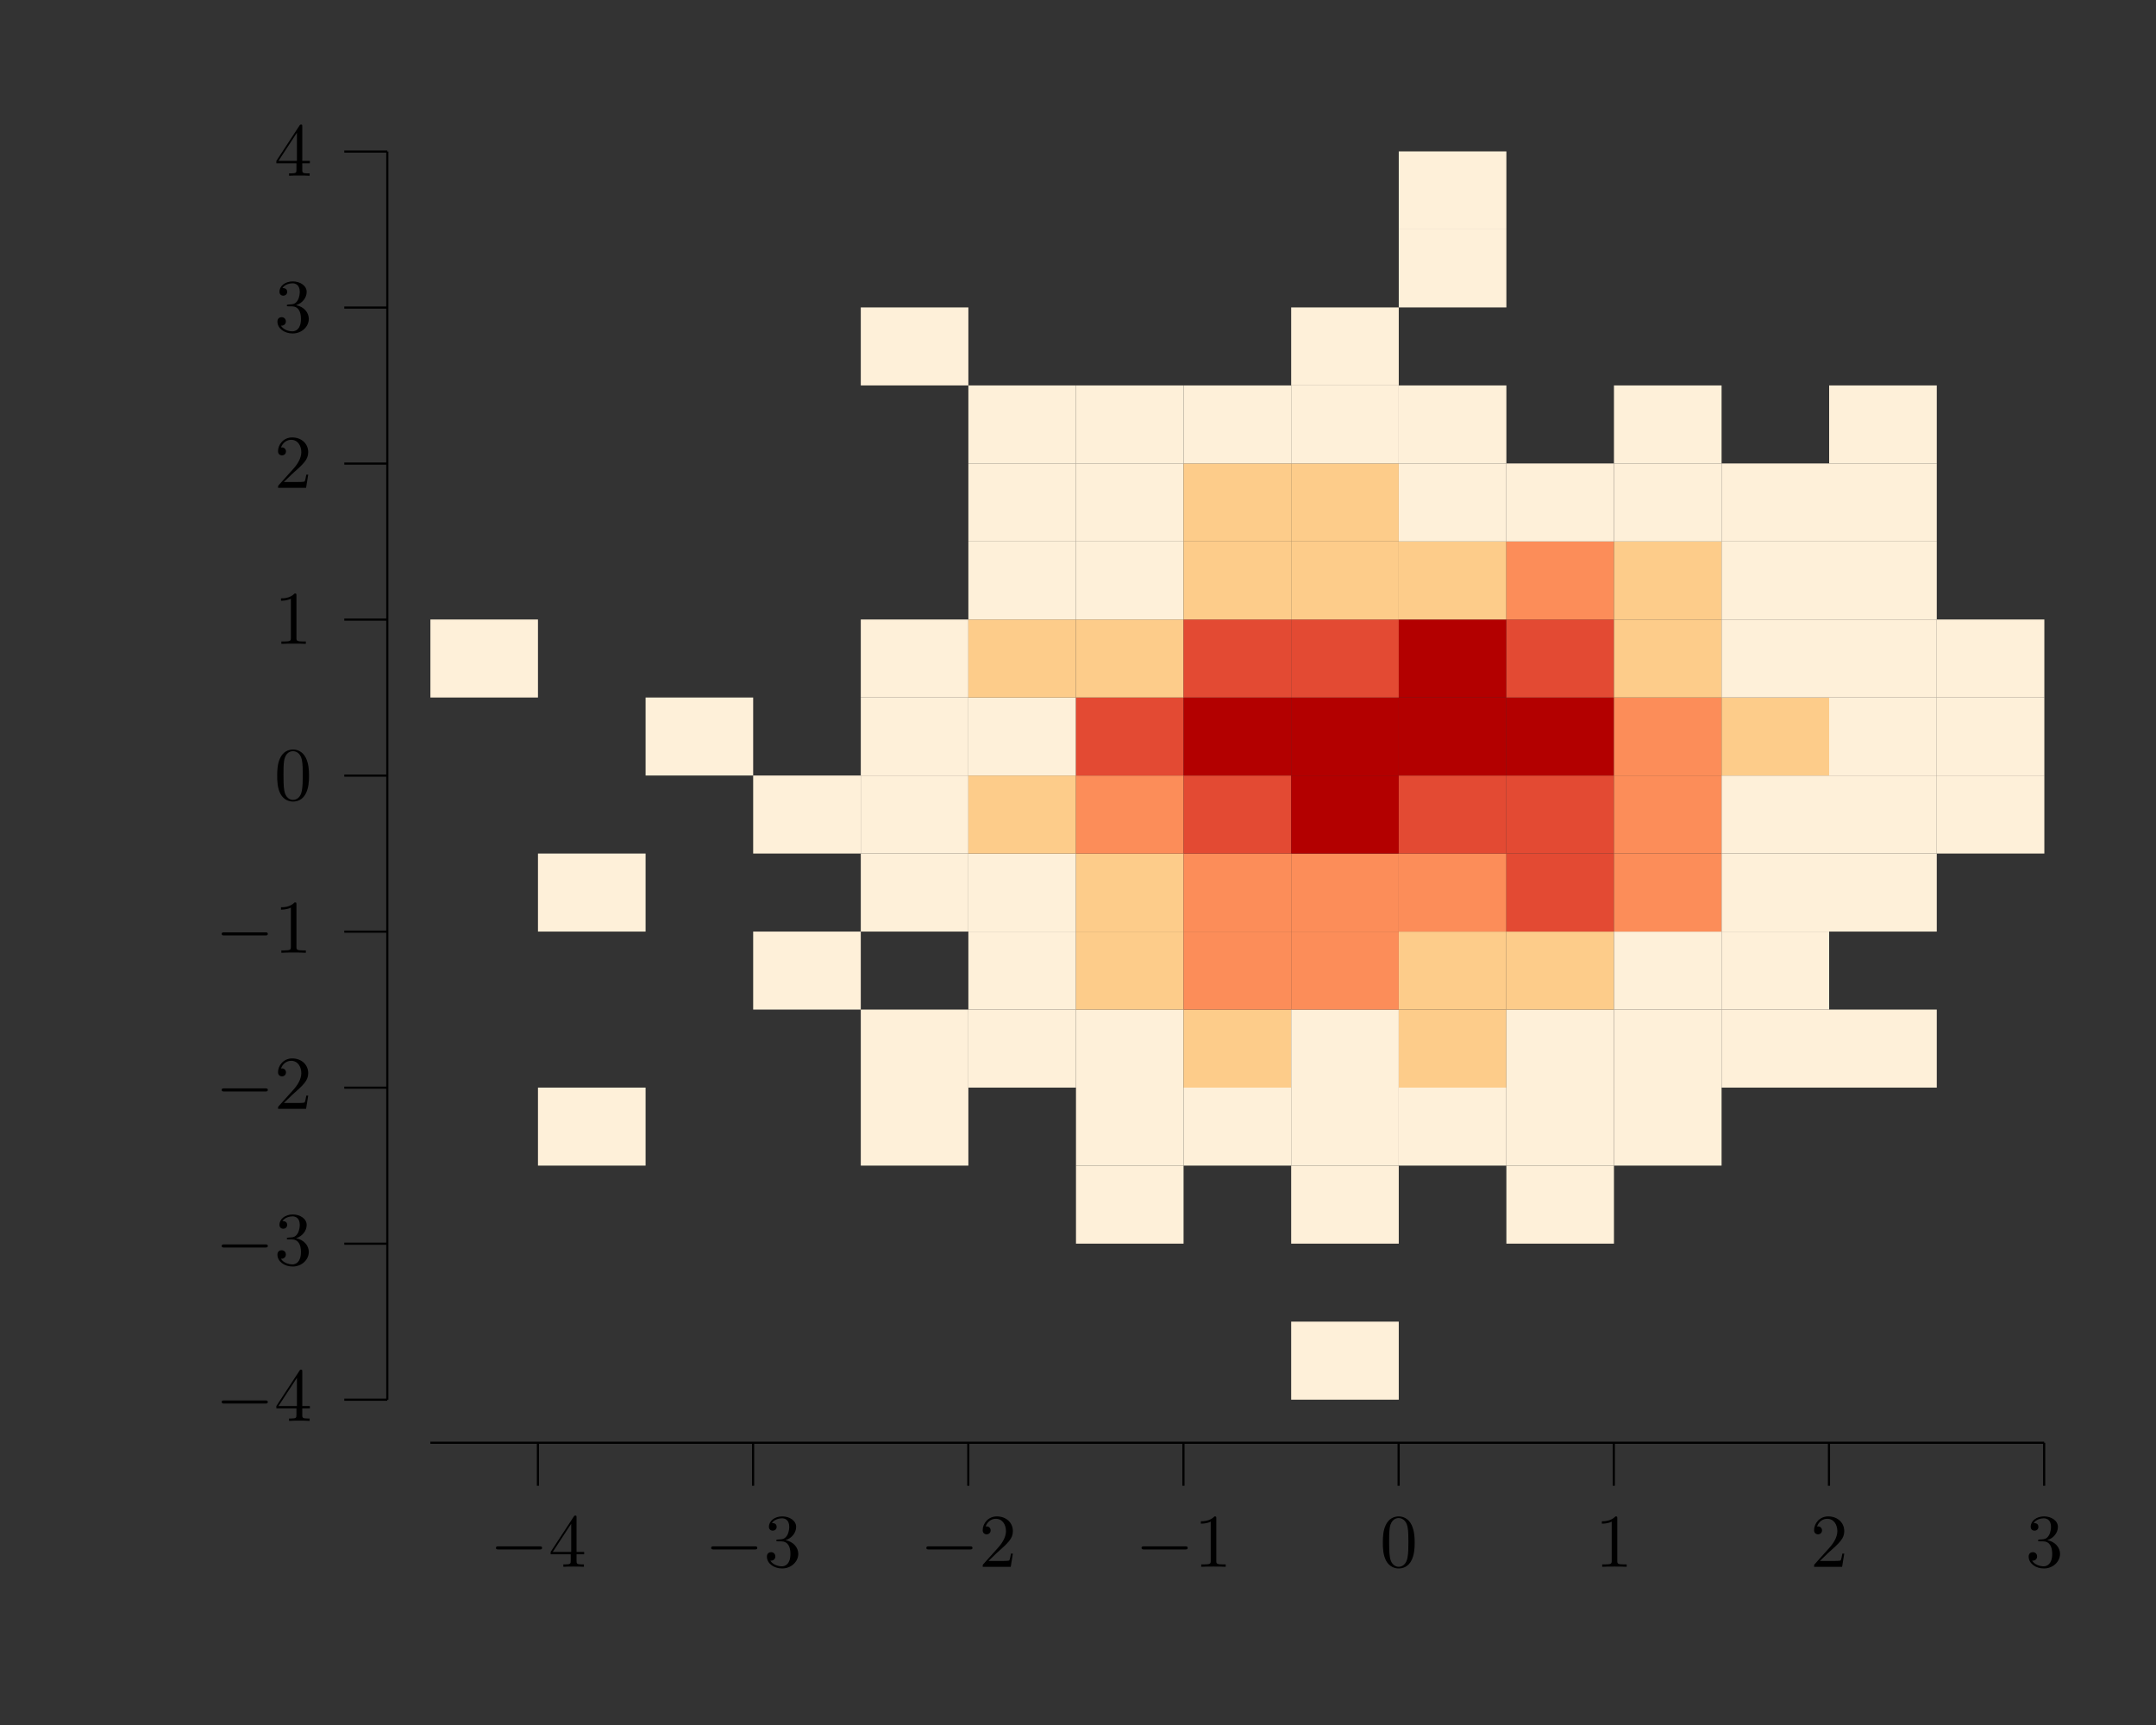 <?xml version="1.0" encoding="UTF-8"?>
<svg xmlns="http://www.w3.org/2000/svg" xmlns:xlink="http://www.w3.org/1999/xlink" width="283.46" height="226.77" viewBox="0 0 283.46 226.77">
<rect x="0" y="0" width="283.46" height="226.77" fill="#333333" stroke="none"/>
<defs>
<g>
<g id="glyph-0-0">
<path d="M 6.547 -2.281 C 6.719 -2.281 6.891 -2.281 6.891 -2.484 C 6.891 -2.688 6.719 -2.688 6.547 -2.688 L 1.172 -2.688 C 1 -2.688 0.828 -2.688 0.828 -2.484 C 0.828 -2.281 1 -2.281 1.172 -2.281 Z M 6.547 -2.281 "/>
</g>
<g id="glyph-1-0">
<path d="M 2.922 -1.641 L 2.922 -0.781 C 2.922 -0.422 2.906 -0.312 2.172 -0.312 L 1.953 -0.312 L 1.953 0 C 2.359 -0.031 2.875 -0.031 3.297 -0.031 C 3.719 -0.031 4.25 -0.031 4.656 0 L 4.656 -0.312 L 4.438 -0.312 C 3.703 -0.312 3.688 -0.422 3.688 -0.781 L 3.688 -1.641 L 4.688 -1.641 L 4.688 -1.953 L 3.688 -1.953 L 3.688 -6.469 C 3.688 -6.672 3.688 -6.734 3.531 -6.734 C 3.438 -6.734 3.406 -6.734 3.328 -6.609 L 0.281 -1.953 L 0.281 -1.641 Z M 2.984 -1.953 L 0.562 -1.953 L 2.984 -5.656 Z M 2.984 -1.953 "/>
</g>
<g id="glyph-1-1">
<path d="M 2.875 -3.5 C 3.703 -3.766 4.266 -4.469 4.266 -5.25 C 4.266 -6.062 3.406 -6.625 2.438 -6.625 C 1.438 -6.625 0.688 -6.016 0.688 -5.266 C 0.688 -4.938 0.906 -4.75 1.188 -4.75 C 1.5 -4.75 1.703 -4.969 1.703 -5.25 C 1.703 -5.75 1.234 -5.75 1.078 -5.75 C 1.391 -6.234 2.047 -6.375 2.406 -6.375 C 2.812 -6.375 3.359 -6.156 3.359 -5.25 C 3.359 -5.141 3.344 -4.562 3.078 -4.125 C 2.781 -3.641 2.438 -3.625 2.203 -3.609 C 2.109 -3.594 1.875 -3.578 1.812 -3.578 C 1.734 -3.562 1.656 -3.562 1.656 -3.453 C 1.656 -3.344 1.734 -3.344 1.891 -3.344 L 2.328 -3.344 C 3.156 -3.344 3.516 -2.672 3.516 -1.703 C 3.516 -0.344 2.828 -0.062 2.391 -0.062 C 1.969 -0.062 1.219 -0.234 0.875 -0.812 C 1.219 -0.766 1.531 -0.984 1.531 -1.359 C 1.531 -1.719 1.266 -1.922 0.969 -1.922 C 0.734 -1.922 0.422 -1.781 0.422 -1.344 C 0.422 -0.438 1.344 0.219 2.422 0.219 C 3.641 0.219 4.547 -0.688 4.547 -1.703 C 4.547 -2.516 3.922 -3.297 2.875 -3.5 Z M 2.875 -3.5 "/>
</g>
<g id="glyph-1-2">
<path d="M 1.266 -0.766 L 2.312 -1.781 C 3.859 -3.156 4.469 -3.703 4.469 -4.688 C 4.469 -5.828 3.562 -6.625 2.359 -6.625 C 1.234 -6.625 0.5 -5.703 0.5 -4.812 C 0.5 -4.266 1 -4.266 1.031 -4.266 C 1.188 -4.266 1.547 -4.375 1.547 -4.797 C 1.547 -5.047 1.359 -5.312 1.016 -5.312 C 0.938 -5.312 0.922 -5.312 0.891 -5.297 C 1.109 -5.938 1.656 -6.312 2.219 -6.312 C 3.125 -6.312 3.562 -5.5 3.562 -4.688 C 3.562 -3.891 3.062 -3.109 2.516 -2.5 L 0.609 -0.375 C 0.5 -0.266 0.5 -0.234 0.5 0 L 4.188 0 L 4.469 -1.734 L 4.219 -1.734 C 4.156 -1.438 4.094 -1 4 -0.844 C 3.922 -0.766 3.266 -0.766 3.047 -0.766 Z M 1.266 -0.766 "/>
</g>
<g id="glyph-1-3">
<path d="M 2.922 -6.359 C 2.922 -6.594 2.922 -6.625 2.688 -6.625 C 2.078 -5.984 1.203 -5.984 0.891 -5.984 L 0.891 -5.672 C 1.078 -5.672 1.672 -5.672 2.188 -5.938 L 2.188 -0.781 C 2.188 -0.422 2.156 -0.312 1.266 -0.312 L 0.938 -0.312 L 0.938 0 C 1.297 -0.031 2.156 -0.031 2.547 -0.031 C 2.953 -0.031 3.812 -0.031 4.156 0 L 4.156 -0.312 L 3.844 -0.312 C 2.953 -0.312 2.922 -0.422 2.922 -0.781 Z M 2.922 -6.359 "/>
</g>
<g id="glyph-1-4">
<path d="M 4.578 -3.188 C 4.578 -3.969 4.516 -4.766 4.172 -5.5 C 3.719 -6.453 2.906 -6.625 2.484 -6.625 C 1.891 -6.625 1.156 -6.359 0.75 -5.438 C 0.438 -4.75 0.391 -3.969 0.391 -3.188 C 0.391 -2.438 0.422 -1.547 0.828 -0.781 C 1.266 0.016 1.984 0.219 2.469 0.219 C 3.016 0.219 3.766 0.016 4.203 -0.938 C 4.516 -1.625 4.578 -2.391 4.578 -3.188 Z M 2.469 0 C 2.094 0 1.5 -0.25 1.328 -1.203 C 1.219 -1.797 1.219 -2.719 1.219 -3.297 C 1.219 -3.938 1.219 -4.594 1.297 -5.125 C 1.484 -6.312 2.219 -6.406 2.469 -6.406 C 2.797 -6.406 3.453 -6.219 3.641 -5.234 C 3.75 -4.688 3.75 -3.922 3.75 -3.297 C 3.75 -2.547 3.75 -1.875 3.641 -1.25 C 3.484 -0.297 2.922 0 2.469 0 Z M 2.469 0 "/>
</g>
</g>
</defs>
<path fill="none" stroke-width="0.283" stroke-linecap="butt" stroke-linejoin="miter" stroke="rgb(0%, 0%, 0%)" stroke-opacity="1" stroke-miterlimit="10" d="M 56.694 36.85 L 269.293 36.85 " transform="matrix(0.998, 0, 0, -0.998, 0, 226.44)"/>
<path fill="none" stroke-width="0.283" stroke-linecap="butt" stroke-linejoin="miter" stroke="rgb(0%, 0%, 0%)" stroke-opacity="1" stroke-miterlimit="10" d="M 70.865 36.85 L 70.865 31.183 " transform="matrix(0.998, 0, 0, -0.998, 0, 226.44)"/>
<g fill="rgb(0%, 0%, 0%)" fill-opacity="1">
<use xlink:href="#glyph-0-0" x="64.379" y="205.97"/>
</g>
<g fill="rgb(0%, 0%, 0%)" fill-opacity="1">
<use xlink:href="#glyph-1-0" x="72.113" y="205.97"/>
</g>
<path fill="none" stroke-width="0.283" stroke-linecap="butt" stroke-linejoin="miter" stroke="rgb(0%, 0%, 0%)" stroke-opacity="1" stroke-miterlimit="10" d="M 99.212 36.85 L 99.212 31.183 " transform="matrix(0.998, 0, 0, -0.998, 0, 226.44)"/>
<g fill="rgb(0%, 0%, 0%)" fill-opacity="1">
<use xlink:href="#glyph-0-0" x="92.672" y="205.97"/>
</g>
<g fill="rgb(0%, 0%, 0%)" fill-opacity="1">
<use xlink:href="#glyph-1-1" x="100.406" y="205.97"/>
</g>
<path fill="none" stroke-width="0.283" stroke-linecap="butt" stroke-linejoin="miter" stroke="rgb(0%, 0%, 0%)" stroke-opacity="1" stroke-miterlimit="10" d="M 127.559 36.85 L 127.559 31.183 " transform="matrix(0.998, 0, 0, -0.998, 0, 226.44)"/>
<g fill="rgb(0%, 0%, 0%)" fill-opacity="1">
<use xlink:href="#glyph-0-0" x="120.965" y="205.97"/>
</g>
<g fill="rgb(0%, 0%, 0%)" fill-opacity="1">
<use xlink:href="#glyph-1-2" x="128.699" y="205.97"/>
</g>
<path fill="none" stroke-width="0.283" stroke-linecap="butt" stroke-linejoin="miter" stroke="rgb(0%, 0%, 0%)" stroke-opacity="1" stroke-miterlimit="10" d="M 155.906 36.85 L 155.906 31.183 " transform="matrix(0.998, 0, 0, -0.998, 0, 226.44)"/>
<g fill="rgb(0%, 0%, 0%)" fill-opacity="1">
<use xlink:href="#glyph-0-0" x="149.258" y="205.97"/>
</g>
<g fill="rgb(0%, 0%, 0%)" fill-opacity="1">
<use xlink:href="#glyph-1-3" x="156.992" y="205.97"/>
</g>
<path fill="none" stroke-width="0.283" stroke-linecap="butt" stroke-linejoin="miter" stroke="rgb(0%, 0%, 0%)" stroke-opacity="1" stroke-miterlimit="10" d="M 184.253 36.85 L 184.253 31.183 " transform="matrix(0.998, 0, 0, -0.998, 0, 226.44)"/>
<g fill="rgb(0%, 0%, 0%)" fill-opacity="1">
<use xlink:href="#glyph-1-4" x="181.418" y="205.97"/>
</g>
<path fill="none" stroke-width="0.283" stroke-linecap="butt" stroke-linejoin="miter" stroke="rgb(0%, 0%, 0%)" stroke-opacity="1" stroke-miterlimit="10" d="M 212.6 36.85 L 212.6 31.183 " transform="matrix(0.998, 0, 0, -0.998, 0, 226.44)"/>
<g fill="rgb(0%, 0%, 0%)" fill-opacity="1">
<use xlink:href="#glyph-1-3" x="209.711" y="205.97"/>
</g>
<path fill="none" stroke-width="0.283" stroke-linecap="butt" stroke-linejoin="miter" stroke="rgb(0%, 0%, 0%)" stroke-opacity="1" stroke-miterlimit="10" d="M 240.946 36.85 L 240.946 31.183 " transform="matrix(0.998, 0, 0, -0.998, 0, 226.44)"/>
<g fill="rgb(0%, 0%, 0%)" fill-opacity="1">
<use xlink:href="#glyph-1-2" x="238.004" y="205.97"/>
</g>
<path fill="none" stroke-width="0.283" stroke-linecap="butt" stroke-linejoin="miter" stroke="rgb(0%, 0%, 0%)" stroke-opacity="1" stroke-miterlimit="10" d="M 269.293 36.85 L 269.293 31.183 " transform="matrix(0.998, 0, 0, -0.998, 0, 226.44)"/>
<g fill="rgb(0%, 0%, 0%)" fill-opacity="1">
<use xlink:href="#glyph-1-1" x="266.297" y="205.97"/>
</g>
<path fill="none" stroke-width="0.283" stroke-linecap="butt" stroke-linejoin="miter" stroke="rgb(0%, 0%, 0%)" stroke-opacity="1" stroke-miterlimit="10" d="M 51.023 42.52 L 51.023 206.931 " transform="matrix(0.998, 0, 0, -0.998, 0, 226.44)"/>
<path fill="none" stroke-width="0.283" stroke-linecap="butt" stroke-linejoin="miter" stroke="rgb(0%, 0%, 0%)" stroke-opacity="1" stroke-miterlimit="10" d="M 51.023 42.52 L 45.356 42.52 " transform="matrix(0.998, 0, 0, -0.998, 0, 226.44)"/>
<g fill="rgb(0%, 0%, 0%)" fill-opacity="1">
<use xlink:href="#glyph-0-0" x="28.319" y="186.79"/>
</g>
<g fill="rgb(0%, 0%, 0%)" fill-opacity="1">
<use xlink:href="#glyph-1-0" x="36.053" y="186.79"/>
</g>
<path fill="none" stroke-width="0.283" stroke-linecap="butt" stroke-linejoin="miter" stroke="rgb(0%, 0%, 0%)" stroke-opacity="1" stroke-miterlimit="10" d="M 51.023 63.071 L 45.356 63.071 " transform="matrix(0.998, 0, 0, -0.998, 0, 226.44)"/>
<g fill="rgb(0%, 0%, 0%)" fill-opacity="1">
<use xlink:href="#glyph-0-0" x="28.319" y="166.278"/>
</g>
<g fill="rgb(0%, 0%, 0%)" fill-opacity="1">
<use xlink:href="#glyph-1-1" x="36.053" y="166.278"/>
</g>
<path fill="none" stroke-width="0.283" stroke-linecap="butt" stroke-linejoin="miter" stroke="rgb(0%, 0%, 0%)" stroke-opacity="1" stroke-miterlimit="10" d="M 51.023 83.622 L 45.356 83.622 " transform="matrix(0.998, 0, 0, -0.998, 0, 226.44)"/>
<g fill="rgb(0%, 0%, 0%)" fill-opacity="1">
<use xlink:href="#glyph-0-0" x="28.319" y="145.765"/>
</g>
<g fill="rgb(0%, 0%, 0%)" fill-opacity="1">
<use xlink:href="#glyph-1-2" x="36.053" y="145.765"/>
</g>
<path fill="none" stroke-width="0.283" stroke-linecap="butt" stroke-linejoin="miter" stroke="rgb(0%, 0%, 0%)" stroke-opacity="1" stroke-miterlimit="10" d="M 51.023 104.173 L 45.356 104.173 " transform="matrix(0.998, 0, 0, -0.998, 0, 226.44)"/>
<g fill="rgb(0%, 0%, 0%)" fill-opacity="1">
<use xlink:href="#glyph-0-0" x="28.319" y="125.253"/>
</g>
<g fill="rgb(0%, 0%, 0%)" fill-opacity="1">
<use xlink:href="#glyph-1-3" x="36.053" y="125.253"/>
</g>
<path fill="none" stroke-width="0.283" stroke-linecap="butt" stroke-linejoin="miter" stroke="rgb(0%, 0%, 0%)" stroke-opacity="1" stroke-miterlimit="10" d="M 51.023 124.728 L 45.356 124.728 " transform="matrix(0.998, 0, 0, -0.998, 0, 226.44)"/>
<g fill="rgb(0%, 0%, 0%)" fill-opacity="1">
<use xlink:href="#glyph-1-4" x="36.053" y="105.155"/>
</g>
<path fill="none" stroke-width="0.283" stroke-linecap="butt" stroke-linejoin="miter" stroke="rgb(0%, 0%, 0%)" stroke-opacity="1" stroke-miterlimit="10" d="M 51.023 145.278 L 45.356 145.278 " transform="matrix(0.998, 0, 0, -0.998, 0, 226.44)"/>
<g fill="rgb(0%, 0%, 0%)" fill-opacity="1">
<use xlink:href="#glyph-1-3" x="36.053" y="84.643"/>
</g>
<path fill="none" stroke-width="0.283" stroke-linecap="butt" stroke-linejoin="miter" stroke="rgb(0%, 0%, 0%)" stroke-opacity="1" stroke-miterlimit="10" d="M 51.023 165.829 L 45.356 165.829 " transform="matrix(0.998, 0, 0, -0.998, 0, 226.44)"/>
<g fill="rgb(0%, 0%, 0%)" fill-opacity="1">
<use xlink:href="#glyph-1-2" x="36.053" y="64.13"/>
</g>
<path fill="none" stroke-width="0.283" stroke-linecap="butt" stroke-linejoin="miter" stroke="rgb(0%, 0%, 0%)" stroke-opacity="1" stroke-miterlimit="10" d="M 51.023 186.38 L 45.356 186.38 " transform="matrix(0.998, 0, 0, -0.998, 0, 226.44)"/>
<g fill="rgb(0%, 0%, 0%)" fill-opacity="1">
<use xlink:href="#glyph-1-1" x="36.053" y="43.618"/>
</g>
<path fill="none" stroke-width="0.283" stroke-linecap="butt" stroke-linejoin="miter" stroke="rgb(0%, 0%, 0%)" stroke-opacity="1" stroke-miterlimit="10" d="M 51.023 206.931 L 45.356 206.931 " transform="matrix(0.998, 0, 0, -0.998, 0, 226.44)"/>
<g fill="rgb(0%, 0%, 0%)" fill-opacity="1">
<use xlink:href="#glyph-1-0" x="36.053" y="23.105"/>
</g>
<path fill-rule="nonzero" fill="rgb(99.599%, 94.099%, 85.1%)" fill-opacity="1" d="M 56.586 91.695 L 70.73 91.695 L 70.73 81.438 L 56.586 81.438 Z M 56.586 91.695 "/>
<path fill-rule="nonzero" fill="rgb(99.599%, 94.099%, 85.1%)" fill-opacity="1" d="M 70.73 153.23 L 84.879 153.23 L 84.879 142.977 L 70.73 142.977 Z M 70.73 153.23 "/>
<path fill-rule="nonzero" fill="rgb(99.599%, 94.099%, 85.1%)" fill-opacity="1" d="M 70.73 122.465 L 84.879 122.465 L 84.879 112.207 L 70.73 112.207 Z M 70.73 122.465 "/>
<path fill-rule="nonzero" fill="rgb(99.599%, 94.099%, 85.1%)" fill-opacity="1" d="M 84.879 101.949 L 99.023 101.949 L 99.023 91.695 L 84.879 91.695 Z M 84.879 101.949 "/>
<path fill-rule="nonzero" fill="rgb(99.599%, 94.099%, 85.1%)" fill-opacity="1" d="M 99.023 132.719 L 113.172 132.719 L 113.172 122.465 L 99.023 122.465 Z M 99.023 132.719 "/>
<path fill-rule="nonzero" fill="rgb(99.599%, 94.099%, 85.1%)" fill-opacity="1" d="M 99.023 112.207 L 113.172 112.207 L 113.172 101.949 L 99.023 101.949 Z M 99.023 112.207 "/>
<path fill-rule="nonzero" fill="rgb(99.599%, 94.099%, 85.1%)" fill-opacity="1" d="M 113.172 153.23 L 127.316 153.23 L 127.316 142.977 L 113.172 142.977 Z M 113.172 153.23 "/>
<path fill-rule="nonzero" fill="rgb(99.599%, 94.099%, 85.1%)" fill-opacity="1" d="M 113.172 142.977 L 127.316 142.977 L 127.316 132.719 L 113.172 132.719 Z M 113.172 142.977 "/>
<path fill-rule="nonzero" fill="rgb(99.599%, 94.099%, 85.1%)" fill-opacity="1" d="M 113.172 122.465 L 127.316 122.465 L 127.316 112.207 L 113.172 112.207 Z M 113.172 122.465 "/>
<path fill-rule="nonzero" fill="rgb(99.599%, 94.099%, 85.1%)" fill-opacity="1" d="M 113.172 112.207 L 127.316 112.207 L 127.316 101.949 L 113.172 101.949 Z M 113.172 112.207 "/>
<path fill-rule="nonzero" fill="rgb(99.599%, 94.099%, 85.1%)" fill-opacity="1" d="M 113.172 101.949 L 127.316 101.949 L 127.316 91.695 L 113.172 91.695 Z M 113.172 101.949 "/>
<path fill-rule="nonzero" fill="rgb(99.599%, 94.099%, 85.1%)" fill-opacity="1" d="M 113.172 91.695 L 127.316 91.695 L 127.316 81.438 L 113.172 81.438 Z M 113.172 91.695 "/>
<path fill-rule="nonzero" fill="rgb(99.599%, 94.099%, 85.1%)" fill-opacity="1" d="M 113.172 50.668 L 127.316 50.668 L 127.316 40.414 L 113.172 40.414 Z M 113.172 50.668 "/>
<path fill-rule="nonzero" fill="rgb(99.599%, 94.099%, 85.1%)" fill-opacity="1" d="M 127.316 142.977 L 141.465 142.977 L 141.465 132.719 L 127.316 132.719 Z M 127.316 142.977 "/>
<path fill-rule="nonzero" fill="rgb(99.599%, 94.099%, 85.1%)" fill-opacity="1" d="M 127.316 132.719 L 141.465 132.719 L 141.465 122.465 L 127.316 122.465 Z M 127.316 132.719 "/>
<path fill-rule="nonzero" fill="rgb(99.599%, 94.099%, 85.1%)" fill-opacity="1" d="M 127.316 122.465 L 141.465 122.465 L 141.465 112.207 L 127.316 112.207 Z M 127.316 122.465 "/>
<path fill-rule="nonzero" fill="rgb(99.199%, 79.999%, 54.099%)" fill-opacity="1" d="M 127.316 112.207 L 141.465 112.207 L 141.465 101.949 L 127.316 101.949 Z M 127.316 112.207 "/>
<path fill-rule="nonzero" fill="rgb(99.599%, 94.099%, 85.1%)" fill-opacity="1" d="M 127.316 101.949 L 141.465 101.949 L 141.465 91.695 L 127.316 91.695 Z M 127.316 101.949 "/>
<path fill-rule="nonzero" fill="rgb(99.199%, 79.999%, 54.099%)" fill-opacity="1" d="M 127.316 91.695 L 141.465 91.695 L 141.465 81.438 L 127.316 81.438 Z M 127.316 91.695 "/>
<path fill-rule="nonzero" fill="rgb(99.599%, 94.099%, 85.1%)" fill-opacity="1" d="M 127.316 81.438 L 141.465 81.438 L 141.465 71.184 L 127.316 71.184 Z M 127.316 81.438 "/>
<path fill-rule="nonzero" fill="rgb(99.599%, 94.099%, 85.1%)" fill-opacity="1" d="M 127.316 71.184 L 141.465 71.184 L 141.465 60.926 L 127.316 60.926 Z M 127.316 71.184 "/>
<path fill-rule="nonzero" fill="rgb(99.599%, 94.099%, 85.1%)" fill-opacity="1" d="M 127.316 60.926 L 141.465 60.926 L 141.465 50.668 L 127.316 50.668 Z M 127.316 60.926 "/>
<path fill-rule="nonzero" fill="rgb(99.599%, 94.099%, 85.1%)" fill-opacity="1" d="M 141.465 163.488 L 155.609 163.488 L 155.609 153.23 L 141.465 153.23 Z M 141.465 163.488 "/>
<path fill-rule="nonzero" fill="rgb(99.599%, 94.099%, 85.1%)" fill-opacity="1" d="M 141.465 153.23 L 155.609 153.23 L 155.609 142.977 L 141.465 142.977 Z M 141.465 153.23 "/>
<path fill-rule="nonzero" fill="rgb(99.599%, 94.099%, 85.1%)" fill-opacity="1" d="M 141.465 142.977 L 155.609 142.977 L 155.609 132.719 L 141.465 132.719 Z M 141.465 142.977 "/>
<path fill-rule="nonzero" fill="rgb(99.199%, 79.999%, 54.099%)" fill-opacity="1" d="M 141.465 132.719 L 155.609 132.719 L 155.609 122.465 L 141.465 122.465 Z M 141.465 132.719 "/>
<path fill-rule="nonzero" fill="rgb(99.199%, 79.999%, 54.099%)" fill-opacity="1" d="M 141.465 122.465 L 155.609 122.465 L 155.609 112.207 L 141.465 112.207 Z M 141.465 122.465 "/>
<path fill-rule="nonzero" fill="rgb(98.799%, 55.301%, 34.9%)" fill-opacity="1" d="M 141.465 112.207 L 155.609 112.207 L 155.609 101.949 L 141.465 101.949 Z M 141.465 112.207 "/>
<path fill-rule="nonzero" fill="rgb(89%, 29.001%, 20%)" fill-opacity="1" d="M 141.465 101.949 L 155.609 101.949 L 155.609 91.695 L 141.465 91.695 Z M 141.465 101.949 "/>
<path fill-rule="nonzero" fill="rgb(99.199%, 79.999%, 54.099%)" fill-opacity="1" d="M 141.465 91.695 L 155.609 91.695 L 155.609 81.438 L 141.465 81.438 Z M 141.465 91.695 "/>
<path fill-rule="nonzero" fill="rgb(99.599%, 94.099%, 85.1%)" fill-opacity="1" d="M 141.465 81.438 L 155.609 81.438 L 155.609 71.184 L 141.465 71.184 Z M 141.465 81.438 "/>
<path fill-rule="nonzero" fill="rgb(99.599%, 94.099%, 85.1%)" fill-opacity="1" d="M 141.465 71.184 L 155.609 71.184 L 155.609 60.926 L 141.465 60.926 Z M 141.465 71.184 "/>
<path fill-rule="nonzero" fill="rgb(99.599%, 94.099%, 85.1%)" fill-opacity="1" d="M 141.465 60.926 L 155.609 60.926 L 155.609 50.668 L 141.465 50.668 Z M 141.465 60.926 "/>
<path fill-rule="nonzero" fill="rgb(99.599%, 94.099%, 85.1%)" fill-opacity="1" d="M 155.609 153.23 L 169.758 153.23 L 169.758 142.977 L 155.609 142.977 Z M 155.609 153.23 "/>
<path fill-rule="nonzero" fill="rgb(99.199%, 79.999%, 54.099%)" fill-opacity="1" d="M 155.609 142.977 L 169.758 142.977 L 169.758 132.719 L 155.609 132.719 Z M 155.609 142.977 "/>
<path fill-rule="nonzero" fill="rgb(98.799%, 55.301%, 34.9%)" fill-opacity="1" d="M 155.609 132.719 L 169.758 132.719 L 169.758 122.465 L 155.609 122.465 Z M 155.609 132.719 "/>
<path fill-rule="nonzero" fill="rgb(98.799%, 55.301%, 34.9%)" fill-opacity="1" d="M 155.609 122.465 L 169.758 122.465 L 169.758 112.207 L 155.609 112.207 Z M 155.609 122.465 "/>
<path fill-rule="nonzero" fill="rgb(89%, 29.001%, 20%)" fill-opacity="1" d="M 155.609 112.207 L 169.758 112.207 L 169.758 101.949 L 155.609 101.949 Z M 155.609 112.207 "/>
<path fill-rule="nonzero" fill="rgb(70.2%, 0%, 0%)" fill-opacity="1" d="M 155.609 101.949 L 169.758 101.949 L 169.758 91.695 L 155.609 91.695 Z M 155.609 101.949 "/>
<path fill-rule="nonzero" fill="rgb(89%, 29.001%, 20%)" fill-opacity="1" d="M 155.609 91.695 L 169.758 91.695 L 169.758 81.438 L 155.609 81.438 Z M 155.609 91.695 "/>
<path fill-rule="nonzero" fill="rgb(99.199%, 79.999%, 54.099%)" fill-opacity="1" d="M 155.609 81.438 L 169.758 81.438 L 169.758 71.184 L 155.609 71.184 Z M 155.609 81.438 "/>
<path fill-rule="nonzero" fill="rgb(99.199%, 79.999%, 54.099%)" fill-opacity="1" d="M 155.609 71.184 L 169.758 71.184 L 169.758 60.926 L 155.609 60.926 Z M 155.609 71.184 "/>
<path fill-rule="nonzero" fill="rgb(99.599%, 94.099%, 85.1%)" fill-opacity="1" d="M 155.609 60.926 L 169.758 60.926 L 169.758 50.668 L 155.609 50.668 Z M 155.609 60.926 "/>
<path fill-rule="nonzero" fill="rgb(99.599%, 94.099%, 85.1%)" fill-opacity="1" d="M 169.758 184 L 183.902 184 L 183.902 173.742 L 169.758 173.742 Z M 169.758 184 "/>
<path fill-rule="nonzero" fill="rgb(99.599%, 94.099%, 85.1%)" fill-opacity="1" d="M 169.758 163.488 L 183.902 163.488 L 183.902 153.23 L 169.758 153.23 Z M 169.758 163.488 "/>
<path fill-rule="nonzero" fill="rgb(99.599%, 94.099%, 85.1%)" fill-opacity="1" d="M 169.758 153.23 L 183.902 153.23 L 183.902 142.977 L 169.758 142.977 Z M 169.758 153.23 "/>
<path fill-rule="nonzero" fill="rgb(99.599%, 94.099%, 85.1%)" fill-opacity="1" d="M 169.758 142.977 L 183.902 142.977 L 183.902 132.719 L 169.758 132.719 Z M 169.758 142.977 "/>
<path fill-rule="nonzero" fill="rgb(98.799%, 55.301%, 34.9%)" fill-opacity="1" d="M 169.758 132.719 L 183.902 132.719 L 183.902 122.465 L 169.758 122.465 Z M 169.758 132.719 "/>
<path fill-rule="nonzero" fill="rgb(98.799%, 55.301%, 34.9%)" fill-opacity="1" d="M 169.758 122.465 L 183.902 122.465 L 183.902 112.207 L 169.758 112.207 Z M 169.758 122.465 "/>
<path fill-rule="nonzero" fill="rgb(70.2%, 0%, 0%)" fill-opacity="1" d="M 169.758 112.207 L 183.902 112.207 L 183.902 101.949 L 169.758 101.949 Z M 169.758 112.207 "/>
<path fill-rule="nonzero" fill="rgb(70.2%, 0%, 0%)" fill-opacity="1" d="M 169.758 101.949 L 183.902 101.949 L 183.902 91.695 L 169.758 91.695 Z M 169.758 101.949 "/>
<path fill-rule="nonzero" fill="rgb(89%, 29.001%, 20%)" fill-opacity="1" d="M 169.758 91.695 L 183.902 91.695 L 183.902 81.438 L 169.758 81.438 Z M 169.758 91.695 "/>
<path fill-rule="nonzero" fill="rgb(99.199%, 79.999%, 54.099%)" fill-opacity="1" d="M 169.758 81.438 L 183.902 81.438 L 183.902 71.184 L 169.758 71.184 Z M 169.758 81.438 "/>
<path fill-rule="nonzero" fill="rgb(99.199%, 79.999%, 54.099%)" fill-opacity="1" d="M 169.758 71.184 L 183.902 71.184 L 183.902 60.926 L 169.758 60.926 Z M 169.758 71.184 "/>
<path fill-rule="nonzero" fill="rgb(99.599%, 94.099%, 85.1%)" fill-opacity="1" d="M 169.758 60.926 L 183.902 60.926 L 183.902 50.668 L 169.758 50.668 Z M 169.758 60.926 "/>
<path fill-rule="nonzero" fill="rgb(99.599%, 94.099%, 85.1%)" fill-opacity="1" d="M 169.758 50.668 L 183.902 50.668 L 183.902 40.414 L 169.758 40.414 Z M 169.758 50.668 "/>
<path fill-rule="nonzero" fill="rgb(99.599%, 94.099%, 85.1%)" fill-opacity="1" d="M 183.902 153.23 L 198.051 153.23 L 198.051 142.977 L 183.902 142.977 Z M 183.902 153.23 "/>
<path fill-rule="nonzero" fill="rgb(99.199%, 79.999%, 54.099%)" fill-opacity="1" d="M 183.902 142.977 L 198.051 142.977 L 198.051 132.719 L 183.902 132.719 Z M 183.902 142.977 "/>
<path fill-rule="nonzero" fill="rgb(99.199%, 79.999%, 54.099%)" fill-opacity="1" d="M 183.902 132.719 L 198.051 132.719 L 198.051 122.465 L 183.902 122.465 Z M 183.902 132.719 "/>
<path fill-rule="nonzero" fill="rgb(98.799%, 55.301%, 34.9%)" fill-opacity="1" d="M 183.902 122.465 L 198.051 122.465 L 198.051 112.207 L 183.902 112.207 Z M 183.902 122.465 "/>
<path fill-rule="nonzero" fill="rgb(89%, 29.001%, 20%)" fill-opacity="1" d="M 183.902 112.207 L 198.051 112.207 L 198.051 101.949 L 183.902 101.949 Z M 183.902 112.207 "/>
<path fill-rule="nonzero" fill="rgb(70.2%, 0%, 0%)" fill-opacity="1" d="M 183.902 101.949 L 198.051 101.949 L 198.051 91.695 L 183.902 91.695 Z M 183.902 101.949 "/>
<path fill-rule="nonzero" fill="rgb(70.2%, 0%, 0%)" fill-opacity="1" d="M 183.902 91.695 L 198.051 91.695 L 198.051 81.438 L 183.902 81.438 Z M 183.902 91.695 "/>
<path fill-rule="nonzero" fill="rgb(99.199%, 79.999%, 54.099%)" fill-opacity="1" d="M 183.902 81.438 L 198.051 81.438 L 198.051 71.184 L 183.902 71.184 Z M 183.902 81.438 "/>
<path fill-rule="nonzero" fill="rgb(99.599%, 94.099%, 85.1%)" fill-opacity="1" d="M 183.902 71.184 L 198.051 71.184 L 198.051 60.926 L 183.902 60.926 Z M 183.902 71.184 "/>
<path fill-rule="nonzero" fill="rgb(99.599%, 94.099%, 85.1%)" fill-opacity="1" d="M 183.902 60.926 L 198.051 60.926 L 198.051 50.668 L 183.902 50.668 Z M 183.902 60.926 "/>
<path fill-rule="nonzero" fill="rgb(99.599%, 94.099%, 85.1%)" fill-opacity="1" d="M 183.902 40.414 L 198.051 40.414 L 198.051 30.156 L 183.902 30.156 Z M 183.902 40.414 "/>
<path fill-rule="nonzero" fill="rgb(99.599%, 94.099%, 85.1%)" fill-opacity="1" d="M 183.902 30.156 L 198.051 30.156 L 198.051 19.902 L 183.902 19.902 Z M 183.902 30.156 "/>
<path fill-rule="nonzero" fill="rgb(99.599%, 94.099%, 85.1%)" fill-opacity="1" d="M 198.051 163.488 L 212.195 163.488 L 212.195 153.23 L 198.051 153.23 Z M 198.051 163.488 "/>
<path fill-rule="nonzero" fill="rgb(99.599%, 94.099%, 85.1%)" fill-opacity="1" d="M 198.051 153.23 L 212.195 153.23 L 212.195 142.977 L 198.051 142.977 Z M 198.051 153.23 "/>
<path fill-rule="nonzero" fill="rgb(99.599%, 94.099%, 85.1%)" fill-opacity="1" d="M 198.051 142.977 L 212.195 142.977 L 212.195 132.719 L 198.051 132.719 Z M 198.051 142.977 "/>
<path fill-rule="nonzero" fill="rgb(99.199%, 79.999%, 54.099%)" fill-opacity="1" d="M 198.051 132.719 L 212.195 132.719 L 212.195 122.465 L 198.051 122.465 Z M 198.051 132.719 "/>
<path fill-rule="nonzero" fill="rgb(89%, 29.001%, 20%)" fill-opacity="1" d="M 198.051 122.465 L 212.195 122.465 L 212.195 112.207 L 198.051 112.207 Z M 198.051 122.465 "/>
<path fill-rule="nonzero" fill="rgb(89%, 29.001%, 20%)" fill-opacity="1" d="M 198.051 112.207 L 212.195 112.207 L 212.195 101.949 L 198.051 101.949 Z M 198.051 112.207 "/>
<path fill-rule="nonzero" fill="rgb(70.2%, 0%, 0%)" fill-opacity="1" d="M 198.051 101.949 L 212.195 101.949 L 212.195 91.695 L 198.051 91.695 Z M 198.051 101.949 "/>
<path fill-rule="nonzero" fill="rgb(89%, 29.001%, 20%)" fill-opacity="1" d="M 198.051 91.695 L 212.195 91.695 L 212.195 81.438 L 198.051 81.438 Z M 198.051 91.695 "/>
<path fill-rule="nonzero" fill="rgb(98.799%, 55.301%, 34.9%)" fill-opacity="1" d="M 198.051 81.438 L 212.195 81.438 L 212.195 71.184 L 198.051 71.184 Z M 198.051 81.438 "/>
<path fill-rule="nonzero" fill="rgb(99.599%, 94.099%, 85.1%)" fill-opacity="1" d="M 198.051 71.184 L 212.195 71.184 L 212.195 60.926 L 198.051 60.926 Z M 198.051 71.184 "/>
<path fill-rule="nonzero" fill="rgb(99.599%, 94.099%, 85.1%)" fill-opacity="1" d="M 212.195 153.23 L 226.344 153.23 L 226.344 142.977 L 212.195 142.977 Z M 212.195 153.23 "/>
<path fill-rule="nonzero" fill="rgb(99.599%, 94.099%, 85.1%)" fill-opacity="1" d="M 212.195 142.977 L 226.344 142.977 L 226.344 132.719 L 212.195 132.719 Z M 212.195 142.977 "/>
<path fill-rule="nonzero" fill="rgb(99.599%, 94.099%, 85.1%)" fill-opacity="1" d="M 212.195 132.719 L 226.344 132.719 L 226.344 122.465 L 212.195 122.465 Z M 212.195 132.719 "/>
<path fill-rule="nonzero" fill="rgb(98.799%, 55.301%, 34.9%)" fill-opacity="1" d="M 212.195 122.465 L 226.344 122.465 L 226.344 112.207 L 212.195 112.207 Z M 212.195 122.465 "/>
<path fill-rule="nonzero" fill="rgb(98.799%, 55.301%, 34.9%)" fill-opacity="1" d="M 212.195 112.207 L 226.344 112.207 L 226.344 101.949 L 212.195 101.949 Z M 212.195 112.207 "/>
<path fill-rule="nonzero" fill="rgb(98.799%, 55.301%, 34.9%)" fill-opacity="1" d="M 212.195 101.949 L 226.344 101.949 L 226.344 91.695 L 212.195 91.695 Z M 212.195 101.949 "/>
<path fill-rule="nonzero" fill="rgb(99.199%, 79.999%, 54.099%)" fill-opacity="1" d="M 212.195 91.695 L 226.344 91.695 L 226.344 81.438 L 212.195 81.438 Z M 212.195 91.695 "/>
<path fill-rule="nonzero" fill="rgb(99.199%, 79.999%, 54.099%)" fill-opacity="1" d="M 212.195 81.438 L 226.344 81.438 L 226.344 71.184 L 212.195 71.184 Z M 212.195 81.438 "/>
<path fill-rule="nonzero" fill="rgb(99.599%, 94.099%, 85.1%)" fill-opacity="1" d="M 212.195 71.184 L 226.344 71.184 L 226.344 60.926 L 212.195 60.926 Z M 212.195 71.184 "/>
<path fill-rule="nonzero" fill="rgb(99.599%, 94.099%, 85.1%)" fill-opacity="1" d="M 212.195 60.926 L 226.344 60.926 L 226.344 50.668 L 212.195 50.668 Z M 212.195 60.926 "/>
<path fill-rule="nonzero" fill="rgb(99.599%, 94.099%, 85.1%)" fill-opacity="1" d="M 226.344 142.977 L 240.488 142.977 L 240.488 132.719 L 226.344 132.719 Z M 226.344 142.977 "/>
<path fill-rule="nonzero" fill="rgb(99.599%, 94.099%, 85.1%)" fill-opacity="1" d="M 226.344 132.719 L 240.488 132.719 L 240.488 122.465 L 226.344 122.465 Z M 226.344 132.719 "/>
<path fill-rule="nonzero" fill="rgb(99.599%, 94.099%, 85.1%)" fill-opacity="1" d="M 226.344 122.465 L 240.488 122.465 L 240.488 112.207 L 226.344 112.207 Z M 226.344 122.465 "/>
<path fill-rule="nonzero" fill="rgb(99.599%, 94.099%, 85.1%)" fill-opacity="1" d="M 226.344 112.207 L 240.488 112.207 L 240.488 101.949 L 226.344 101.949 Z M 226.344 112.207 "/>
<path fill-rule="nonzero" fill="rgb(99.199%, 79.999%, 54.099%)" fill-opacity="1" d="M 226.344 101.949 L 240.488 101.949 L 240.488 91.695 L 226.344 91.695 Z M 226.344 101.949 "/>
<path fill-rule="nonzero" fill="rgb(99.599%, 94.099%, 85.1%)" fill-opacity="1" d="M 226.344 91.695 L 240.488 91.695 L 240.488 81.438 L 226.344 81.438 Z M 226.344 91.695 "/>
<path fill-rule="nonzero" fill="rgb(99.599%, 94.099%, 85.1%)" fill-opacity="1" d="M 226.344 81.438 L 240.488 81.438 L 240.488 71.184 L 226.344 71.184 Z M 226.344 81.438 "/>
<path fill-rule="nonzero" fill="rgb(99.599%, 94.099%, 85.1%)" fill-opacity="1" d="M 226.344 71.184 L 240.488 71.184 L 240.488 60.926 L 226.344 60.926 Z M 226.344 71.184 "/>
<path fill-rule="nonzero" fill="rgb(99.599%, 94.099%, 85.1%)" fill-opacity="1" d="M 240.488 142.977 L 254.637 142.977 L 254.637 132.719 L 240.488 132.719 Z M 240.488 142.977 "/>
<path fill-rule="nonzero" fill="rgb(99.599%, 94.099%, 85.1%)" fill-opacity="1" d="M 240.488 122.465 L 254.637 122.465 L 254.637 112.207 L 240.488 112.207 Z M 240.488 122.465 "/>
<path fill-rule="nonzero" fill="rgb(99.599%, 94.099%, 85.1%)" fill-opacity="1" d="M 240.488 112.207 L 254.637 112.207 L 254.637 101.949 L 240.488 101.949 Z M 240.488 112.207 "/>
<path fill-rule="nonzero" fill="rgb(99.599%, 94.099%, 85.1%)" fill-opacity="1" d="M 240.488 101.949 L 254.637 101.949 L 254.637 91.695 L 240.488 91.695 Z M 240.488 101.949 "/>
<path fill-rule="nonzero" fill="rgb(99.599%, 94.099%, 85.1%)" fill-opacity="1" d="M 240.488 91.695 L 254.637 91.695 L 254.637 81.438 L 240.488 81.438 Z M 240.488 91.695 "/>
<path fill-rule="nonzero" fill="rgb(99.599%, 94.099%, 85.1%)" fill-opacity="1" d="M 240.488 81.438 L 254.637 81.438 L 254.637 71.184 L 240.488 71.184 Z M 240.488 81.438 "/>
<path fill-rule="nonzero" fill="rgb(99.599%, 94.099%, 85.1%)" fill-opacity="1" d="M 240.488 71.184 L 254.637 71.184 L 254.637 60.926 L 240.488 60.926 Z M 240.488 71.184 "/>
<path fill-rule="nonzero" fill="rgb(99.599%, 94.099%, 85.1%)" fill-opacity="1" d="M 240.488 60.926 L 254.637 60.926 L 254.637 50.668 L 240.488 50.668 Z M 240.488 60.926 "/>
<path fill-rule="nonzero" fill="rgb(99.599%, 94.099%, 85.1%)" fill-opacity="1" d="M 254.637 112.207 L 268.781 112.207 L 268.781 101.949 L 254.637 101.949 Z M 254.637 112.207 "/>
<path fill-rule="nonzero" fill="rgb(99.599%, 94.099%, 85.1%)" fill-opacity="1" d="M 254.637 101.949 L 268.781 101.949 L 268.781 91.695 L 254.637 91.695 Z M 254.637 101.949 "/>
<path fill-rule="nonzero" fill="rgb(99.599%, 94.099%, 85.1%)" fill-opacity="1" d="M 254.637 91.695 L 268.781 91.695 L 268.781 81.438 L 254.637 81.438 Z M 254.637 91.695 "/>
</svg>
